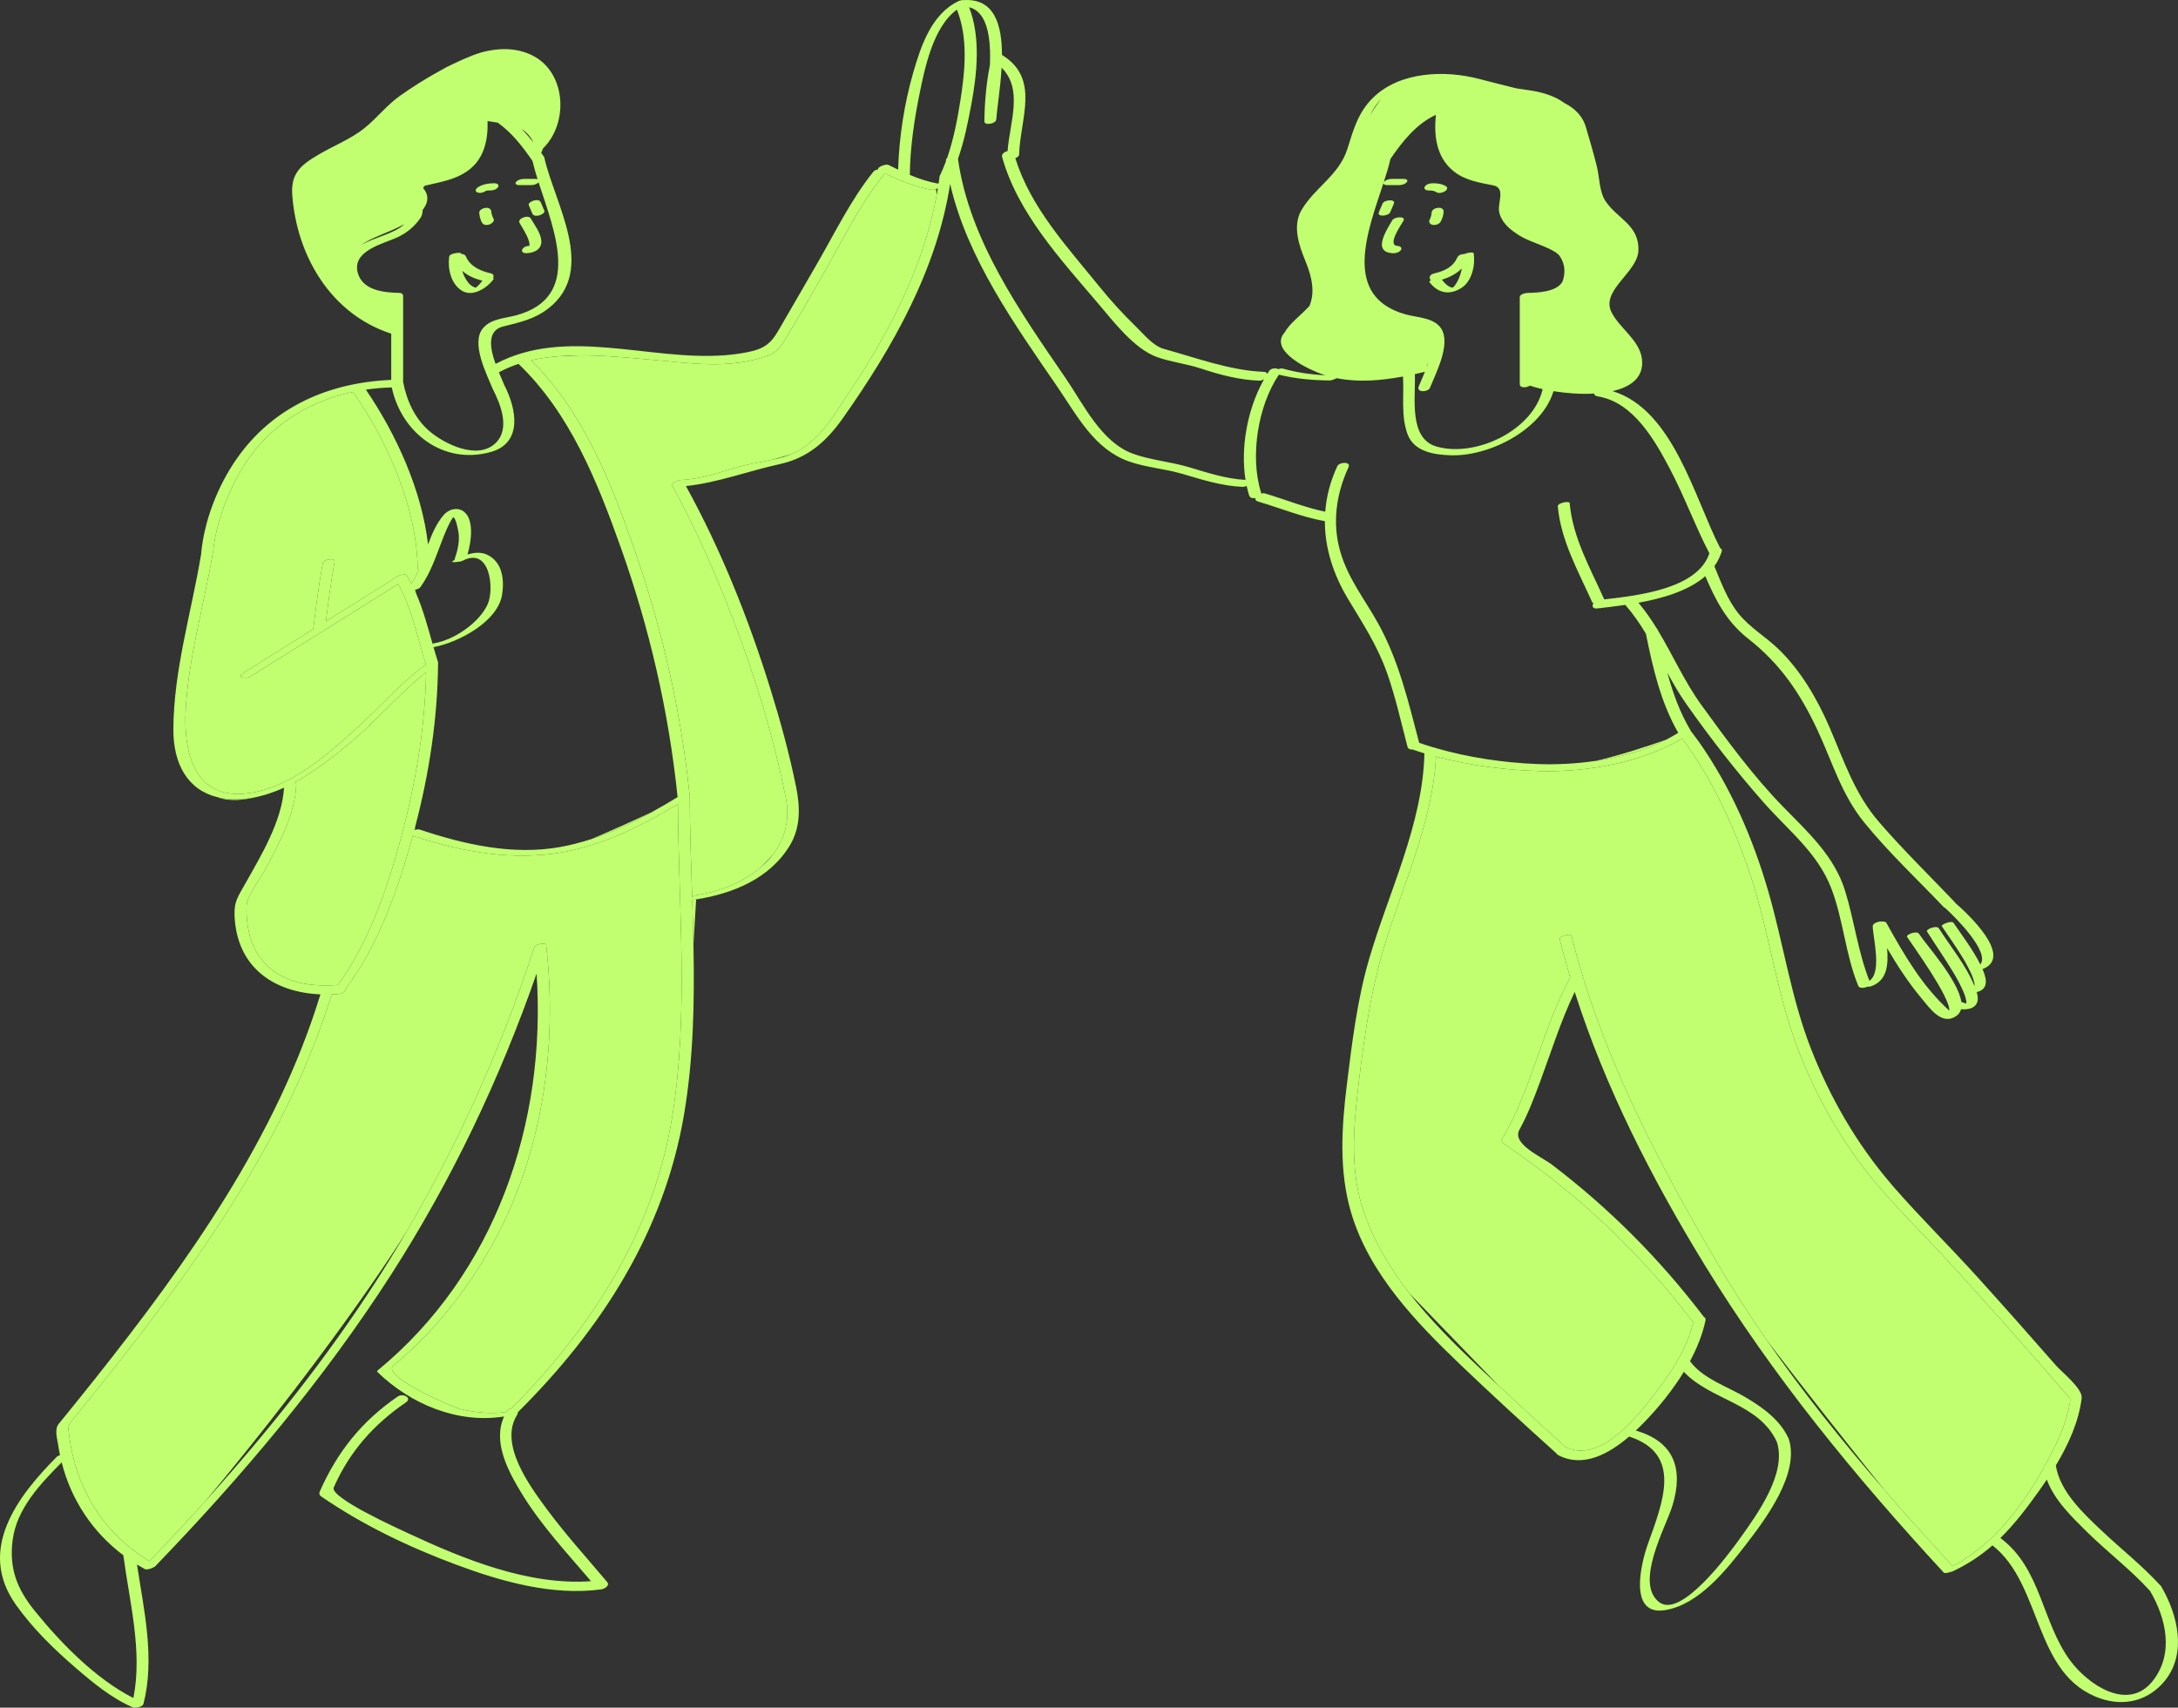 <svg xmlns="http://www.w3.org/2000/svg" xmlns:xlink="http://www.w3.org/1999/xlink" version="1.1" id="Layer_1" x="0px" y="0px" enable-background="new 0 0 595.28 595.28" xml:space="preserve" viewBox="31.74 89.05 531.91 417.14">
<rect x="31.74" y="89.05" width="531.91" height="417.14" fill="#333333" stroke="none"/>
<path id="color_x5F_2" fill="#c1ff70" d="M135.806,253.29c-0.27,14.243-2.789,28.378-6.586,42.085  c-3.281,11.85-7.67,24.195-14.926,34.275c-7.624,0.569-15.365-0.738-19.685-7.682c-2.11-3.394-2.791-7.727-2.658-11.665  c0.083-2.459,3.295-6.443,4.746-9.176c3.271-6.156,7.138-13.299,7.396-20.425c0.01-0.273-0.074-0.484-0.215-0.645  c4.652-2.551,8.963-5.894,12.774-9.027C123.31,265.559,129.026,258.639,135.806,253.29z M100.012,281.936  c0.405-0.161,0.773-0.313,1.096-0.451c0.001-0.009,0.002-0.018,0.002-0.025C100.746,281.626,100.379,281.781,100.012,281.936z   M89.982,284.299c-1.844,0.055-3.513-0.123-5.031-0.484c2.843,1.107,6.578,0.671,9.885-0.176  C93.241,284.009,91.623,284.25,89.982,284.299z M166.759,297.596c-0.357,0.046-0.713,0.077-1.069,0.116  c-0.541,0.08-1.119,0.136-1.735,0.167c-10.733,0.85-21.181-1.305-31.408-4.666c-0.155,0.563-0.297,1.131-0.457,1.691  c-3.562,12.445-8.075,25.248-15.94,35.689c-0.089,0.564-0.639,1.174-1.478,1.248c-0.652,0.057-1.3,0.092-1.944,0.115  c-10.324,33.439-30.736,62.833-52.172,90.09c-3.523,4.479-7.085,8.928-10.684,13.347c-1.686,2.068-1.57,1.827-1.172,4.804  c1.482,11.093,6.912,20.969,15.658,27.594c0.215,0.045,0.363,0.138,0.387,0.293c1.116,0.824,2.288,1.592,3.51,2.307  c4.644-4.836,9.225-9.739,13.717-14.725c12.043-14.496,29.971-36.98,45.135-59.694c1.336-2.001,2.622-3.997,3.879-5.989  c12.904-21.979,23.297-45.268,31.245-69.543c0.23-0.703,2.173-1.092,2.742-0.768c0.086,0.039,0.14,0.094,0.147,0.166  c0.001,0.008,0.002,0.016,0.002,0.023c0.002,0.008,0.002,0.018,0.003,0.025c2.843,24.932-0.901,51.206-13.22,73.314  c-6.197,11.124-14.229,21.303-24.091,29.416c-3.118,2.564,14.68,10.283,16.345,10.652c3.695,0.822,7.518,1.23,11.271,0.695  c0.045-0.076,0.077-0.153,0.124-0.229c0.236-0.377,0.657-0.58,1.095-0.633c19.648-19.828,34.757-43.272,39.263-71.229  c4.065-25.216,1.519-50.979,1.392-76.388C187.881,291.111,177.738,296.183,166.759,297.596z M537.185,430.553  c-10.227-11.805-20.548-23.541-31.146-35.014c-7.001-7.578-14.524-14.715-20.583-23.106c-7.134-9.88-12.705-20.763-16.454-32.366  c-3.913-12.112-5.657-24.754-9.653-36.842c-3.975-12.021-9.238-23.566-16.785-33.77c-9.863,5.871-23.152,8.214-34.401,7.957  c-8.51-0.194-17.358-1.326-25.724-3.551c-0.793,16.021-8.169,31.496-12.727,46.648c-3.055,10.155-4.659,20.919-5.949,31.434  c-1.311,10.689-2.605,22.172,0.857,32.596c2.511,7.557,6.506,14.242,11.28,20.388l21.923,22.688  c5.355,5.002,10.748,9.968,16.193,14.875c7.794,3.981,16.322-5.878,20.561-11.275c4.334-5.52,9.125-12.153,10.67-19.164  c-13.018-17.145-28.574-31.734-46.439-43.747c-0.312-0.209-0.459-0.61-0.256-0.952c7.346-12.382,9.78-26.916,16.67-39.527  c-0.938-3.133-1.813-6.282-2.596-9.451c-0.146-0.597,2.758-1.345,2.898-0.777c0.791,3.201,1.678,6.369,2.629,9.514  c0.066,0.09,0.1,0.196,0.095,0.321c2.564,8.424,5.68,16.65,9.185,24.717c1.091,2.511,2.217,5.007,3.379,7.487  c6.02,12.849,12.924,25.311,20.075,37.527c3.88,6.628,8.035,13.066,12.399,19.355c8.838,11.572,19.748,25.353,28.556,36.371  c5.491,6.345,11.107,12.584,16.786,18.752c2.145-1.141,4.158-2.464,6.049-3.944c0.761-0.595,1.502-1.213,2.225-1.854  c5.703-5.074,10.233-11.537,13.975-18.254c-0.037-0.318,0.153-0.6,0.451-0.819c0.281-0.515,0.562-1.029,0.834-1.546  c1.879-3.565,3.647-7.296,4.574-11.241C536.919,433.193,537.596,431.027,537.185,430.553z M91.187,282.943  c10.888-0.857,20.612-9.563,28.313-16.604c5.361-4.9,10.319-10.72,16.265-14.943c-2.078-6.5-3.405-13.685-6.79-19.681  c-6.032,3.821-12.09,7.601-18.15,11.374c-0.116,0.099-0.259,0.186-0.419,0.262c-5.862,3.65-11.726,7.303-17.56,11  c-0.906,0.574-3.444,0.228-1.787-0.822c5.712-3.62,11.452-7.197,17.192-10.771c0.654-5.378,1.331-10.768,2.304-16.097  c0.179-0.978,3.098-1.475,2.896-0.369c-0.879,4.814-1.514,9.68-2.111,14.539c5.861-3.651,11.721-7.308,17.549-11.012  c0.413-0.263,1.871-0.753,2.241-0.15c0.393,0.639,0.754,1.295,1.1,1.959c0.675-1.046,1.237-2.161,1.734-3.317  c-0.128-0.131-0.212-0.301-0.216-0.524c-0.285-14.958-7.363-30.831-15.775-43.004c-11.947,2.517-22.209,9.347-28.278,20.771  c-2.979,5.605-5.314,11.982-5.905,18.356c-0.01,0.104-0.049,0.199-0.1,0.291c-2.131,12.772-5.969,25.515-6.611,38.49  C76.604,272.293,78.905,283.91,91.187,282.943z M200.797,308.826c0.117,3.659,0.222,7.32,0.295,10.98  c0.332-5.375,0.577-9.635,0.658-11.055c-0.078,0.012-0.155,0.027-0.232,0.039C201.192,308.84,200.963,308.846,200.797,308.826z   M133.371,234.031l-0.213-0.936c-0.063,0.012-0.126,0.023-0.189,0.033C133.107,233.428,133.24,233.729,133.371,234.031z   M259.345,135.414c-2.634-0.427-5.113-1.238-7.53-2.236c-0.278-0.026-0.517-0.109-0.654-0.269c-1.152-0.494-2.291-1.028-3.426-1.582  c-0.021,0.17-0.099,0.359-0.27,0.571c-6.163,7.654-10.629,17.111-15.52,25.594c-2.557,4.436-5.078,8.895-7.727,13.275  c-1.329,2.199-2.324,4.225-4.9,5.142c-9.591,3.416-18.387,1.89-28.279,1.036c-5.49-0.474-11.656-1.121-17.777-1.084  c-1.838,0.061-3.55,0.136-5.108,0.217c-2.286,0.186-4.538,0.498-6.715,1c12.383,12.115,19.063,28.668,24.737,44.736  c7.045,19.946,11.81,40.355,13.973,61.412c0,0.006-0.001,0.012,0,0.018c0.025,0.03,0.042,0.064,0.042,0.104  c0.013,8.242,0.317,16.545,0.587,24.863c0.306-0.242,0.797-0.479,1.264-0.549c5.642-0.854,11.384-3.179,15.584-6.83  c1.012-0.983,2.026-2.059,2.99-3.189c2.779-3.702,4.123-8.338,3.009-13.824c-2.635-12.974-6.296-25.728-10.863-38.153  c-4.74-12.897-10.093-25.79-16.786-37.821c-0.061-0.047-0.087-0.107-0.094-0.172c-0.025-0.046-0.048-0.092-0.073-0.137  c-0.091-0.162,0.185-0.395,0.595-0.6c0.414-0.324,0.986-0.603,1.416-0.618c4.778-0.173,9.316-1.752,13.863-3.085  c2.74-0.803,5.57-1.232,8.349-1.818c1.771-0.483,3.424-0.951,4.867-1.384c6.988-2.889,10.776-9.992,14.847-16.104  c9.589-14.396,17.621-30.15,20.75-47.242c-0.045-0.632-0.102-1.123-0.152-1.457C259.959,135.369,259.58,135.452,259.345,135.414z   M421.596,274.899c5.993-0.896,11.922-2.548,17.069-5.169C434.432,271.236,427.869,273.419,421.596,274.899z M190.906,287.447  c-4.35,2.026-9.853,4.529-14.752,6.58C181.28,292.361,186.167,290.057,190.906,287.447z M133.122,291.079  c-0.067,0.255-0.138,0.507-0.205,0.761c0.048-0.016,0.097-0.033,0.146-0.049C133.078,291.6,133.098,291.362,133.122,291.079z   M494.23,379.031c-0.197-0.236-0.396-0.473-0.594-0.707c0.176,0.204,0.339,0.417,0.516,0.62  C494.178,378.974,494.205,379.002,494.23,379.031z"/>
<path id="color_x5F_1" d="M559.636,476.735c-0.03-0.054-0.06-0.109-0.091-0.162c-0.012-0.021-0.023-0.042-0.035-0.063  c-0.052-0.087-0.126-0.154-0.209-0.211c-4.364-4.78-9.523-8.827-14.221-13.268c-4.502-4.257-10.252-9.57-11.268-15.995  c3.068-5.094,5.615-10.7,6.31-16.438c0.283-2.346-4.821-6.34-6.202-7.918c-6.372-7.283-12.791-14.526-19.282-21.705  c-6.695-7.405-13.846-14.428-20.407-21.945c-0.025-0.029-0.053-0.058-0.078-0.087c-0.177-0.203-0.34-0.416-0.516-0.62  c-8.459-9.855-14.972-21.137-19.675-33.224c-4.794-12.321-6.652-25.354-10.282-38.001c-3.751-13.069-9.238-25.743-17.072-36.893  c-0.62-0.865-1.257-1.719-1.91-2.559c-0.019-0.024-0.045-0.041-0.068-0.062c-0.015-0.041-0.011-0.077-0.036-0.12  c-2.62-4.422-4.337-9.189-5.656-14.088c1.413,2.602,2.888,5.169,4.591,7.595c5.853,8.334,12.198,16.473,18.932,24.114  c6.01,6.82,13.189,12.267,16.535,21.024c2.939,7.691,3.432,16.114,6.56,23.753c0.267,0.651,1.412,0.592,2.191,0.227  c0.313,0.021,0.659-0.014,0.97-0.122c3.959-1.39,4.229-5.364,3.887-9.311c2.477,4.22,5.125,8.321,8.276,12.101  c2.088,2.502,5.152,7.088,8.754,4.369c0.542-0.408,0.867-0.936,1.033-1.545c1.067,0.105,2.077-0.016,2.829-0.423  c0,0,0,0,0.001-0.001c1.083-0.586,1.624-1.771,0.986-3.763c0-0.001,0-0.001-0.001-0.001c2.549-0.586,2.689-2.608,1.566-5.271  c-0.05-0.119-0.109-0.233-0.162-0.352c0.097-0.022,0.185-0.047,0.25-0.075c7.211-3.063-3.705-13.353-6.876-16.071  c-0.03-0.072-0.074-0.144-0.142-0.215c-6.178-6.482-12.595-12.74-18.453-19.519c-5.989-6.929-8.539-14.88-12.105-23.137  c-3.044-7.048-7.115-14.057-12.706-19.361c-3.093-2.935-6.744-5.033-9.465-8.376c-2.739-3.366-4.307-7.628-5.944-11.596  c-0.007-0.018-0.02-0.029-0.027-0.046c0.669-0.931,1.208-1.956,1.607-3.078c0.105-0.145,0.162-0.305,0.164-0.474  c0.013-0.038,0.028-0.074,0.04-0.113c0.117-0.39-0.063-0.63-0.379-0.749c-6.326-12.269-11.452-33.853-26.3-38.367  c4.532-1.03,7.748-3.393,7.177-7.905c-0.576-4.555-5.437-7.445-7.403-11.318c-2.758-5.433,6.396-9.771,6.549-15.17  c0.178-6.316-5.247-7.689-8.146-12.188c-1.364-2.116-1.374-5.631-1.949-8.048c-0.784-3.299-1.779-6.55-2.717-9.807  c-0.823-2.859-2.834-4.702-5.269-5.944c-1.811-1.331-4.475-2.51-8.412-3.091c-1.242-0.184-2.352-0.348-3.355-0.495  c-3.007-0.761-6.023-1.497-9-2.284c-8.371-2.211-19.395-1.881-25.994,4.607c-3.568,3.508-4.738,7.666-6.185,12.328  c-2.046,6.597-7.904,9.437-11.222,15.022c-2.336,3.935-0.626,8.747,0.945,12.571c1.691,4.117,2.308,7.73,0.952,10.927  c-2.168,2.347-4.972,4.403-5.958,6.351c-3.842,4.167,4.264,8.404,8,9.913c0.612,0.247,1.232,0.461,1.855,0.657  c-3.528-0.183-7-0.668-10.435-1.649c-0.217-0.062-0.638,0.013-1.076,0.147c-0.634-0.33-1.769-0.215-2.21,0.432  c-0.163,0.238-0.313,0.494-0.471,0.741c-0.056-0.282-0.326-0.494-0.918-0.516c-8.099-0.297-16.512-3.439-24.336-5.6  c-2.631-0.727-4.817-3.501-6.689-5.322c-3.138-3.053-6.109-6.257-8.86-9.663c-7.813-9.674-16.993-19.472-20.721-31.611  c0.505-0.184,0.911-0.487,0.921-0.837c0.263-8.897,5.216-18.614-4.184-24.376c-0.01-7.311-1.815-13.864-9.308-13.387  c-0.452-0.043-0.982,0.092-1.284,0.234c-6.602,3.12-9.217,10.978-11.092,17.504c-2.181,7.588-3.438,15.734-3.675,23.678  c-0.78-0.373-1.558-0.754-2.336-1.143c-0.678-0.338-2.83,0.511-2.573,1.1c-0.447,0.049-0.883,0.225-1.143,0.547  c-5.406,6.712-9.376,14.902-13.672,22.332c-2.682,4.639-5.344,9.291-8.049,13.918c-2.361,4.038-3.237,6.509-8.135,7.632  c-1.742,0.399-3.51,0.667-5.294,0.845c-0.32,0.031-0.64,0.063-0.962,0.088c-18.488,1.475-38.896-7.051-56.148,2.127  c-1.388-3.868-2.119-8.157,1.834-9.139c4.074-1.01,7.729-1.789,11.115-4.454c11.894-9.361,1.459-25.566-1.049-36.825  c-0.041-0.182-0.136-0.318-0.263-0.424c-0.165-0.241-0.331-0.482-0.498-0.721c0.135-0.317,0.284-0.677,0.442-1.074  c6.134-5.956,5.805-18.078-2.168-22.492c-4.543-2.516-10.212-2.092-14.955-0.26c-1.553,0.6-3.122,1.291-4.688,2.05  c-1.146,0.505-2.301,1.113-3.447,1.788c-3.402,1.861-6.713,3.962-9.697,6.078c-3.185,2.259-5.574,5.393-8.595,7.836  c-3.275,2.648-7.434,4.276-11.054,6.392c-4.431,2.589-7.029,4.591-6.633,9.977c1.098,14.903,9.432,29.104,24.171,33.881  c0,3.766,0,7.532,0,11.298c-15.187,0.626-28.937,6.559-37.82,19.374c-4.544,6.556-7.853,14.971-8.595,22.973  c-0.006,0.064,0.001,0.12,0.009,0.177c-0.011,0.026-0.026,0.052-0.03,0.079c-2.344,14.159-6.714,28.301-6.771,42.742  c-0.034,8.542,3.539,14.873,10.873,16.616c1.519,0.361,3.188,0.539,5.031,0.484c1.641-0.049,3.259-0.29,4.854-0.66  c1.759-0.408,3.486-0.988,5.176-1.703c0.367-0.154,0.734-0.31,1.098-0.477c0,0.008-0.001,0.017-0.002,0.025  c-0.521,8.234-5.615,16.564-9.554,23.566c-1.738,3.092-2.683,4.271-2.529,7.754c0.556,12.669,9.733,18.678,20.964,19.147  c-10.693,34.98-32.414,65.39-54.912,93.751c-2.973,3.748-5.977,7.471-9.003,11.174c-1.108,1.356-0.342,3.682-0.104,5.279  c0.117,0.795,0.259,1.582,0.419,2.361c-0.318,0.092-0.587,0.209-0.721,0.343c-9.728,9.771-19.583,22.786-10.049,36.196  c4.131,5.811,9.269,10.819,14.653,15.459c4.18,3.6,8.775,7.411,13.895,9.602c0.598,0.256,2.421-0.093,2.612-0.844  c2.836-11.12,0.119-22.834-1.582-34.035c0.628,0.382,1.265,0.754,1.917,1.106c0.394,0.212,1.426-0.039,2.059-0.397  c0.193-0.076,0.354-0.164,0.447-0.261c21.285-22.051,41.08-45.52,57.672-71.336c14.764-22.976,26.508-47.711,35.489-73.471  c2.45,36.438-10.009,73.255-38.811,96.944c-0.143,0.117-0.187,0.262-0.051,0.393c8.107,7.834,19.581,12.673,30.924,10.852  c-2.841,6.252,0.987,13.366,4.309,18.812c4.753,7.791,11.021,14.505,16.928,21.421c-15.257,1.113-31.183-5.42-44.651-11.701  c-2.232-1.042-19.271-8.729-18.184-11.2c3.846-8.737,9.775-15.418,17.617-20.765c1.621-1.105-0.716-2.307-1.959-1.459  c-8.799,6.001-14.816,13.558-19.098,23.283c-0.168,0.382-0.061,0.841,0.289,1.082c10.16,7.014,21.49,12.416,33.032,16.723  c11.07,4.13,23.554,7.65,35.463,6.037c0.679-0.092,2.193-0.887,1.429-1.796c-4.966-5.909-10.158-11.601-14.747-17.82  c-4.097-5.554-11.741-15.838-7.262-22.981c0.159-0.254,0.216-0.479,0.21-0.679c20.381-20.266,35.668-43.972,40.56-72.628  c2.339-13.706,2.589-27.641,2.313-41.59c-0.073-3.66-0.178-7.321-0.295-10.98c0.166,0.02,0.396,0.014,0.721-0.035  c0.077-0.012,0.154-0.027,0.232-0.039c9.02-1.404,18.082-5.125,22.938-13.277c2.623-4.404,2.452-9.395,1.471-14.227  c-1.646-8.099-3.837-16.082-6.29-23.969c-5.272-16.946-12.015-33.906-20.609-49.492c7.705-0.797,15.368-3.726,22.868-5.355  c6.982-1.518,11.51-5.625,15.534-11.342c12.098-17.187,22.857-36.099,26.118-57.107c4.145,18.178,15.99,34.664,26.286,49.704  c4.775,6.976,8.886,15.02,17.283,18.05c4.117,1.486,8.748,1.782,12.98,3.022c4.923,1.442,9.78,3.029,14.944,3.217  c0.279,0.011,0.615-0.087,0.928-0.237c0.171,0.796,0.361,1.581,0.599,2.338c0.188,0.603,0.892,0.763,1.563,0.639  c-0.119,0.342,0.02,0.671,0.617,0.848c5.458,1.613,10.702,3.788,16.316,4.8c-0.012,6.536,2.027,12.974,5.691,19.059  c3.584,5.95,7.137,11.352,9.479,17.975c2.086,5.897,3.428,12.057,5.021,18.097c-0.013,0.081,0.016,0.156,0.092,0.223  c0.203,0.332,0.648,0.451,1.128,0.419c0.96,0.326,1.922,0.65,2.899,0.944c-0.379,17.223-8.755,33.98-13.515,50.272  c-2.896,9.911-4.193,20.598-5.448,30.83c-1.271,10.37-1.934,21.014,1.077,31.135c4.419,14.854,15.812,26.716,26.739,37.161  c7.667,7.33,15.495,14.498,23.378,21.595c0.095,0.177,0.26,0.343,0.53,0.481c6.09,3.113,12.348-0.397,17.234-4.588  c13.213,4.269,8.147,16.229,4.553,26.326c-1.566,4.4-4.868,17.457,4.102,16.098c8.32-1.262,15.102-9.863,19.875-16.043  c4.775-6.184,13.243-17.431,10.434-25.867c-2.109-4.576-6.121-7.445-10.322-9.986c-4.384-2.65-10.49-4.575-13.658-8.785  c-0.037-0.049-0.082-0.09-0.131-0.127c1.714-3.188,3.046-6.492,3.754-9.777c0.052-0.113,0.075-0.231,0.061-0.354  c0.021-0.346-0.146-0.579-0.417-0.712c-10.685-14.063-23.067-26.523-37.134-37.211c-2.543-1.932-9.831-5.036-7.907-8.516  c2.03-3.674,3.532-7.644,4.992-11.568c2.757-7.416,5.082-14.969,8.513-22.088c7.453,23.414,18.936,45.775,31.671,66.584  c16.722,27.322,36.748,51.716,58.428,75.236c0.231,0.252,1.003,0.117,1.673-0.131c0.219-0.039,0.41-0.09,0.534-0.148  c3.774-1.773,6.917-3.902,9.712-6.342c12.327,9.639,9.932,31.74,26.348,37.391c5.913,2.035,11.847,0.536,15.799-4.378  C565.873,492.859,563.555,483.474,559.636,476.735z M514.156,330.465c-0.007-0.018-0.013-0.035-0.02-0.053  c0.097-0.002,0.219-0.008,0.383-0.017C514.422,330.4,514.296,330.426,514.156,330.465z M458.608,245.005  c7.956,6.252,12.786,13.368,17.053,22.528c3.686,7.913,5.8,15.601,11.409,22.488c5.952,7.308,12.888,13.808,19.381,20.623  c0.097,0.102,0.221,0.173,0.358,0.224c2.532,2.285,10.995,10.792,8.556,13.774c-1.775-3.589-4.285-6.849-6.518-10.139  c-0.484-0.714-3.126,0.44-2.898,0.775c1.746,2.572,3.539,5.103,5.15,7.763c0.85,1.403,1.624,2.851,2.262,4.363  c0.246,0.582,0.422,1.183,0.557,1.799c0.069,0.318,0.06,0.553,0.029,0.729c-2.019-5.044-5.838-9.589-8.692-14.105  c-0.533-0.843-3.253,0.215-2.898,0.777c2.151,3.402,4.46,6.699,6.526,10.157c0.94,1.575,1.809,3.195,2.509,4.892  c0.252,0.612,0.427,1.243,0.547,1.893c0.04,0.214,0.035,0.429,0.01,0.643c-0.39-0.104-0.774-0.225-1.147-0.378  c-0.02-0.007-0.044-0.009-0.065-0.015c-0.759-5.358-8.719-14.094-10.343-16.643c-0.548-0.858-3.271,0.193-2.898,0.777  c1.035,1.623,10.527,14.645,10.303,17.997c-6.617-5.962-11.06-13.697-15.36-21.425c-0.146-0.261-0.493-0.352-0.9-0.338  c-0.821-0.128-2.455,0.354-2.44,1.113c0.059,2.941,2.313,11.196-0.809,13.365c-2.814-7.101-3.709-14.822-5.979-22.097  c-2.613-8.374-9.042-14.232-15-20.319c-7.407-7.567-13.839-16.381-20.042-24.939c-4.164-5.746-7.035-12.316-10.696-18.359  c-0.003-0.012-0.006-0.023-0.008-0.035c-0.026-0.131-0.1-0.231-0.203-0.307c-1.347-2.196-2.809-4.316-4.478-6.299  c5.957-1.083,12.226-2.908,16.329-6.499C450.698,235.65,453.426,240.932,458.608,245.005z M369.116,113.149  c-0.988,1.257-1.923,2.646-2.781,4.06C367.122,115.582,368.06,114.246,369.116,113.149z M369.604,133.775  c-0.039,0.354,0.534,0.495,0.866,0.495c0.982,0,1.964,0,2.946,0c0.641,0,1.509-0.229,1.92-0.765c0.42-0.545-0.355-0.749-0.758-0.749  c-0.982,0-1.965,0-2.946,0c-0.642,0-1.509,0.229-1.92,0.765c-0.032,0.042-0.045,0.078-0.063,0.115  c0.676-2.069,1.275-4.019,1.669-5.764c2.964-4.342,6.296-8.528,11.085-10.771c-0.488,5.055,0.063,10.242,4.232,13.696  c2.747,2.276,6.367,2.874,9.757,3.53c3.128,0.605,1.081,4.167,1.454,6.379c0.148,0.879,0.51,1.66,0.988,2.371  c0.014,0.021,0.025,0.041,0.039,0.061c0.865,1.26,2.125,2.275,3.418,3.109c0.008,0.005,0.015,0.01,0.021,0.014  c0.185,0.119,0.369,0.24,0.554,0.352c1.641,0.996,3.454,1.63,5.232,2.341c0.106,0.042,0.214,0.085,0.32,0.128  c1.101,0.448,2.183,0.937,3.197,1.571c0.327,0.205,0.612,0.457,0.872,0.731c1.096,1.49,1.604,3.233,1.144,5.409  c-0.083,0.393-0.192,0.753-0.321,1.087c-1.417,2.482-5.975,2.669-8.42,2.721c-0.547,0.012-1.997,0.252-1.997,1.063  c0,7.072,0,14.145,0,21.217c0,1.005,1.65,0.929,2.466,0.371c0.902,0.305,1.955,0.596,3.129,0.856  c-2.326,10.083-16.289,16.704-25.822,14.053c-7.008-1.947-5.164-11.999-5.393-17.702c0-0.008,0-0.016,0-0.023  c0.365-0.08,0.725-0.167,1.088-0.25c0.457-0.105,0.918-0.207,1.37-0.315c-0.578,1.439-1.165,2.716-1.515,3.593  c-0.607,1.523,2.303,1.438,2.76,0.291c1.38-3.46,5.141-10.587,2.765-14.394c-1.714-2.745-5.901-2.728-8.688-3.505  C359.408,161.494,365.711,145.666,369.604,133.775z M380.17,178.521l0.435-1.04c-0.112,0.346-0.229,0.688-0.353,1.027  C380.228,178.51,380.195,178.518,380.17,178.521z M162.059,123.889c-0.923-1.173-1.888-2.291-2.92-3.327  C160.533,121.444,161.451,122.679,162.059,123.889z M130.493,143.804c-2.511,2.405-7.206,3.11-10.49,5.078  C122.4,147.029,126.687,145.911,130.493,143.804z M119.122,155.722c-1.485-5.415,6.117-7.077,9.563-8.651  c2.425-1.107,4.367-2.72,5.839-4.932c0.286-0.432,0.408-1.088,0.452-1.838c1.906-2.399,1.02-4.25,0.115-5.282  c0.107-0.338,0.277-0.571,0.547-0.637c3.701-0.903,7.217-1.363,10.401-3.663c3.958-2.857,4.915-7.518,4.774-12.096  c0.567,0.088,1.365,0.211,2.478,0.383c3.419,2.431,6.073,5.818,8.496,9.365c0.311,1.379,0.745,2.873,1.241,4.443  c-0.143-0.038-0.289-0.058-0.406-0.058c-0.982,0-1.965,0-2.947,0c-0.641,0-1.509,0.229-1.92,0.765  c-0.42,0.545,0.355,0.749,0.758,0.749c0.982,0,1.965,0,2.947,0c0.598,0,1.38-0.211,1.817-0.673  c3.868,11.986,10.685,27.978-5.354,32.449c-2.79,0.778-6.183,0.787-8.207,3.154c-3.108,3.635,0.976,11.399,2.329,14.795  c1.968,3.817,4.399,9.898,0.626,13.388c-4.428,4.094-12.43,0.082-16.051-3.009c-3.561-3.04-5.572-7.497-6.423-12.006  c0-7.006,0-14.012,0-21.018c0-0.513-0.432-0.74-0.915-0.75C125.527,160.522,120.301,160.016,119.122,155.722z M127.416,183.694  c2.393,11.188,12.677,18.982,24.154,15.778c7.919-2.21,6.296-10.582,3.374-16.252c-0.329-0.826-0.846-1.955-1.372-3.219  c1.531-0.83,3.137-1.511,4.805-2.057c12.551,12.059,19.16,28.537,24.901,44.646c7.069,19.84,11.775,40.226,13.946,61.18  c-2.083,1.266-4.186,2.503-6.318,3.677c-4.739,2.609-9.626,4.914-14.752,6.58c-2.491,0.809-5.038,1.47-7.653,1.938  c-11.579,2.071-23.354-0.625-34.316-4.287c-0.251-0.084-0.683-0.022-1.122,0.113c-0.049,0.016-0.098,0.033-0.146,0.049  c0.067-0.254,0.138-0.506,0.205-0.761c3.429-13.012,5.489-26.509,5.603-39.951c0.03-0.093,0.039-0.188,0.008-0.286  c-0.394-1.217-0.76-2.455-1.118-3.702c6.034-1.132,15.704-6.188,16.749-12.843c0.584-3.719,0.053-8.052-3.737-9.78  c-1.455-0.663-3.126-0.499-4.716-0.014c0.921-3.07,1.836-9.111-1.377-10.78c-1.504-0.781-3.36-0.122-4.418,1.107  c-1.783,2.07-2.875,4.598-3.834,7.221c-1.574-13.365-7.758-26.892-15.189-37.822C123.162,183.928,125.272,183.748,127.416,183.694z   M142.802,225.817c-0.11,0.058-0.221,0.114-0.327,0.171c-1.232,0.652,1.695,0.332,2.211,0.059c6.781-3.595,7.777,6.9,6.191,10.512  c-2.019,4.595-8.217,8.796-13.022,9.608c-0.158,0.026-0.321,0.073-0.481,0.132c-1.174-4.134-2.303-8.348-4.002-12.268  c-0.131-0.303-0.264-0.604-0.402-0.902c0.063-0.01,0.127-0.021,0.189-0.033c0.52-0.104,1.013-0.307,1.211-0.576  c2.499-3.393,3.837-7.572,5.349-11.46c0.732-1.882,1.466-3.789,2.566-5.491c0.088-0.073,0.151-0.134,0.199-0.186  c0.682,0.701,0.845,1.974,1.064,2.856c0.617,2.47,0.065,4.96-0.75,7.291C142.758,225.645,142.766,225.738,142.802,225.817z   M91.187,282.943c-12.281,0.967-14.583-10.65-14.108-20.253c0.643-12.976,4.48-25.718,6.611-38.49c0.051-0.092,0.09-0.188,0.1-0.291  c0.591-6.374,2.927-12.751,5.905-18.356c6.069-11.424,16.331-18.254,28.278-20.771c8.412,12.173,15.49,28.046,15.775,43.004  c0.004,0.224,0.088,0.394,0.216,0.524c-0.497,1.156-1.06,2.271-1.734,3.317c-0.346-0.664-0.707-1.32-1.1-1.959  c-0.37-0.603-1.828-0.112-2.241,0.15c-5.828,3.704-11.688,7.36-17.549,11.012c0.598-4.859,1.232-9.725,2.111-14.539  c0.201-1.105-2.718-0.608-2.896,0.369c-0.973,5.329-1.649,10.719-2.304,16.097c-5.74,3.574-11.48,7.151-17.192,10.771  c-1.657,1.05,0.881,1.396,1.787,0.822c5.834-3.697,11.697-7.35,17.56-11c0.16-0.076,0.303-0.163,0.419-0.262  c6.061-3.773,12.118-7.553,18.15-11.374c3.385,5.996,4.712,13.181,6.79,19.681c-5.945,4.224-10.903,10.043-16.265,14.943  C111.799,273.38,102.074,282.086,91.187,282.943z M94.609,321.969c-2.11-3.394-2.791-7.727-2.658-11.665  c0.083-2.459,3.295-6.443,4.746-9.176c3.271-6.156,7.138-13.299,7.396-20.425c0.01-0.273-0.074-0.484-0.215-0.645  c4.652-2.551,8.963-5.894,12.774-9.027c6.656-5.473,12.373-12.393,19.152-17.741c-0.27,14.243-2.789,28.378-6.586,42.085  c-3.281,11.85-7.67,24.195-14.926,34.275C106.67,330.22,98.929,328.912,94.609,321.969z M64.318,503.842  c-9.243-4.681-17.763-13.473-24.044-21.228c-4.34-5.358-6.342-10.353-5.45-17.319c0.979-7.653,6.691-13.697,11.98-19.012  c2.3,9.143,7.573,17.065,15.057,22.683C63.357,480.326,66.592,492.394,64.318,503.842z M195.911,361.874  c-4.506,27.957-19.614,51.401-39.263,71.229c-0.438,0.053-0.858,0.256-1.095,0.633c-0.047,0.075-0.079,0.152-0.124,0.229  c-3.754,0.535-7.576,0.127-11.271-0.695c-1.665-0.369-19.463-8.088-16.345-10.652c9.862-8.113,17.894-18.292,24.091-29.416  c12.318-22.108,16.063-48.383,13.22-73.314c-0.001-0.008-0.001-0.018-0.003-0.025c0-0.008-0.001-0.016-0.002-0.023  c-0.008-0.072-0.062-0.127-0.147-0.166c-0.569-0.324-2.512,0.064-2.742,0.768c-7.948,24.275-18.341,47.563-31.245,69.543  c-2.32,3.953-4.713,7.868-7.197,11.734c-12.324,19.177-26.566,37.022-41.816,53.949c-4.492,4.985-9.073,9.889-13.717,14.725  c-1.222-0.715-2.394-1.482-3.51-2.307c-0.023-0.155-0.172-0.248-0.387-0.293c-8.746-6.625-14.176-16.501-15.658-27.594  c-0.398-2.977-0.514-2.735,1.172-4.804c3.599-4.419,7.16-8.867,10.684-13.347c21.436-27.257,41.848-56.65,52.172-90.09  c0.645-0.023,1.292-0.059,1.944-0.115c0.839-0.074,1.389-0.684,1.478-1.248c7.865-10.441,12.379-23.244,15.94-35.689  c0.16-0.561,0.302-1.129,0.457-1.691c10.228,3.361,20.675,5.516,31.408,4.666c0.577-0.046,1.155-0.104,1.735-0.167  c0.356-0.039,0.712-0.07,1.069-0.116c10.979-1.413,21.122-6.484,30.544-12.109C197.43,310.896,199.977,336.658,195.911,361.874z   M260.494,136.684c-3.129,17.092-11.161,32.847-20.75,47.242c-4.07,6.112-7.858,13.216-14.847,16.104  c-0.576,0.238-1.167,0.458-1.789,0.636c-1.014,0.29-2.043,0.529-3.078,0.748c-2.778,0.586-5.608,1.016-8.349,1.818  c-4.547,1.333-9.085,2.912-13.863,3.085c-0.43,0.016-1.002,0.294-1.416,0.618c-0.41,0.205-0.686,0.438-0.595,0.6  c0.025,0.045,0.048,0.091,0.073,0.137c0.007,0.064,0.033,0.125,0.094,0.172c6.693,12.031,12.046,24.924,16.786,37.821  c4.567,12.426,8.229,25.18,10.863,38.153c1.114,5.486-0.229,10.122-3.009,13.824c-0.867,1.155-1.874,2.22-2.99,3.189  c-4.2,3.651-9.942,5.977-15.584,6.83c-0.467,0.07-0.958,0.307-1.264,0.549c-0.27-8.318-0.574-16.621-0.587-24.863  c0-0.039-0.017-0.073-0.042-0.104c-0.001-0.006,0-0.012,0-0.018c-2.163-21.057-6.928-41.466-13.973-61.412  c-5.675-16.068-12.354-32.621-24.737-44.736c2.177-0.502,4.429-0.814,6.715-1c1.689-0.139,3.396-0.206,5.108-0.217  c6.121-0.037,12.287,0.61,17.777,1.084c9.893,0.854,18.688,2.38,28.279-1.036c2.576-0.917,3.571-2.942,4.9-5.142  c2.648-4.381,5.17-8.84,7.727-13.275c4.891-8.482,9.356-17.939,15.52-25.594c0.171-0.212,0.249-0.401,0.27-0.571  c1.135,0.554,2.273,1.088,3.426,1.582c0.138,0.159,0.376,0.242,0.654,0.269c2.417,0.998,4.896,1.81,7.53,2.236  c0.235,0.038,0.614-0.045,0.997-0.188c0.15-0.055,0.299-0.119,0.442-0.189C260.694,135.588,260.594,136.136,260.494,136.684z   M263.048,127.65c-0.204,0.188-0.328,0.408-0.296,0.652c0.004,0.034,0.011,0.067,0.016,0.102c-0.418,1.139-0.869,2.256-1.378,3.326  c-0.089,0.105-0.147,0.22-0.163,0.342c-0.079,0.617-0.183,1.229-0.275,1.842c-2.453-0.417-4.765-1.189-7.018-2.134  c0.085-6.583,1.03-13.188,2.338-19.628c1.279-6.299,3.328-16.569,9.17-20.74c2.768,6.977,1.986,14.946,0.842,22.198  C265.563,118.18,264.621,123.113,263.048,127.65z M335.92,206.284c-4.749-0.259-9.289-1.757-13.82-3.111  c-4.482-1.341-9.275-1.702-13.654-3.282c-7.758-2.8-12.13-12.143-16.488-18.509c-10.996-16.062-23.531-33.785-26.26-53.538  c1.523-4.325,2.449-8.953,3.27-13.367c1.403-7.553,2.297-16.296-0.551-23.654c4.482,1.09,5.33,7.496,5.093,14.047  c-0.906,4.524-1.306,9.193-1.37,13.793c-0.018,1.182,2.825,0.576,2.895-0.371c0.217-2.936,1.037-7.791,1.313-12.71  c5.319,5.271,2.021,13.278,1.454,20.387c-0.787,0.155-1.523,0.716-1.319,1.45c3.812,13.726,14.454,25.168,23.469,35.796  c3.665,4.32,8.806,11.081,14.361,13.06c3.462,1.233,7.203,1.631,10.711,2.795c4.669,1.551,9.36,2.787,14.296,2.968  c0.277,0.011,0.555-0.067,0.811-0.19c0.115-0.056,0.228-0.117,0.332-0.19c-0.114,0.201-0.221,0.411-0.332,0.616  C336.382,189.197,334.66,198.438,335.92,206.284z M378.33,270.501c-2.649-10.057-4.969-20.085-10.07-29.248  c-3.27-5.872-7.235-10.776-9.171-17.36c-2.054-6.982-1.033-14.21,1.989-20.714c0.667-1.436-2.255-1.298-2.746-0.24  c-1.718,3.696-2.661,7.415-2.945,11.113c-5.043-1.039-9.802-3.009-14.74-4.468c-0.281-0.083-0.604-0.054-0.92,0.042  c0.01-0.104,0.007-0.212-0.028-0.325c-2.735-8.732-0.758-21.154,4.37-28.727c4.096,1.01,8.25,1.383,12.484,1.41  c0.29,0.002,1.067-0.27,1.637-0.551c5.285,1.06,10.829,0.59,16.184-0.409c0.289,4.688-0.543,9.677,1.138,14.146  c1.614,4.292,6.61,4.976,10.574,5.098c9.341,0.286,22.177-6.17,25.047-15.658c3.108,0.501,6.641,0.768,9.944,0.582  c-0.023,0.306,0.207,0.578,0.864,0.684c8.709,1.389,13.978,10.775,17.7,17.862c3.508,6.677,6.078,13.8,9.563,20.483  c-2.896,8.692-17.4,10.297-25.712,11.254c0.002-0.031,0.002-0.063-0.012-0.094c-3.393-7.592-7.648-14.996-8.399-23.428  c-0.055-0.613-2.973-0.061-2.898,0.775c0.751,8.433,5.007,15.838,8.399,23.428c0.052,0.115,0.165,0.188,0.312,0.23  c-0.441,0.646-0.261,1.44,0.999,1.289c1.987-0.238,4.312-0.499,6.772-0.86c1.926,2.191,3.552,4.574,5.038,7.048  c1.698,8.398,3.599,16.715,7.893,24.2c-0.945,0.591-1.919,1.151-2.931,1.667c-5.147,2.621-11.076,4.273-17.069,5.169  c-4.988,0.745-10.018,0.973-14.673,0.78c-8.083-0.335-16.612-1.586-24.524-3.889c-0.119-0.094-0.315-0.143-0.551-0.154  C380.659,271.283,379.485,270.905,378.33,270.501z M465.668,441.256c2.549,7.649-4.819,17.758-8.932,23.51  c-2.512,3.514-14.373,19.792-19.771,15.677c-6.093-4.646,1.521-18.183,3.165-23.441c2.813-8.989,0.577-15.773-8.903-18.495  c0.728-0.682,1.414-1.363,2.056-2.021c3.388-3.472,6.876-7.733,9.688-12.331C449.436,431.098,461.301,431.775,465.668,441.256z   M516.9,465.842c-0.723,0.642-1.464,1.26-2.225,1.854c-1.891,1.48-3.904,2.804-6.049,3.944  c-5.679-6.168-11.295-12.407-16.786-18.752c-10.101-11.67-19.765-23.707-28.556-36.371c-4.364-6.289-8.52-12.728-12.399-19.355  c-7.151-12.217-14.056-24.679-20.075-37.527c-1.162-2.48-2.288-4.977-3.379-7.487c-3.505-8.066-6.62-16.293-9.185-24.717  c0.005-0.125-0.028-0.231-0.095-0.321c-0.951-3.145-1.838-6.313-2.629-9.514c-0.141-0.567-3.045,0.181-2.898,0.777  c0.783,3.169,1.658,6.318,2.596,9.451c-6.89,12.611-9.324,27.146-16.67,39.527c-0.203,0.342-0.056,0.743,0.256,0.952  c17.865,12.013,33.422,26.603,46.439,43.747c-1.545,7.011-6.336,13.645-10.67,19.164c-4.238,5.397-12.767,15.257-20.561,11.275  c-5.445-4.907-10.838-9.873-16.193-14.875c-1.674-1.563-3.359-3.114-5.023-4.688c-5.965-5.643-11.865-11.521-16.899-18.001  c-4.774-6.146-8.77-12.831-11.28-20.388c-3.463-10.424-2.168-21.906-0.857-32.596c1.29-10.515,2.895-21.278,5.949-31.434  c4.558-15.152,11.934-30.628,12.727-46.648c8.365,2.225,17.214,3.356,25.724,3.551c11.249,0.257,24.538-2.086,34.401-7.957  c7.547,10.203,12.811,21.748,16.785,33.77c3.996,12.088,5.74,24.729,9.653,36.842c3.749,11.604,9.32,22.486,16.454,32.366  c6.059,8.392,13.582,15.528,20.583,23.106c10.599,11.473,20.92,23.209,31.146,35.014c0.411,0.475-0.266,2.641-0.45,3.429  c-0.927,3.945-2.695,7.676-4.574,11.241c-0.272,0.517-0.553,1.031-0.834,1.546c-0.298,0.22-0.488,0.501-0.451,0.819  C527.134,454.305,522.604,460.768,516.9,465.842z M557.417,499.744c-6.061,7.536-15.829,0.721-20.077-5.03  c-6.988-9.463-7.027-22.323-16.93-29.864c-0.043-0.033-0.094-0.059-0.146-0.082c3.483-3.408,6.474-7.344,9.597-11.736  c0.587-0.826,1.174-1.674,1.755-2.54c1.821,5.012,6.19,9.21,9.828,12.795c5,4.927,10.678,9.198,15.387,14.413  c0.004,0.007,0.005,0.014,0.009,0.021C560.813,484.436,562.718,493.151,557.417,499.744z M148.457,134.798  c1.273-0.796,2.644-0.979,4.115-0.98c0.502-0.001,1.171,0.359,0.808,0.937c-0.384,0.609-1.24,0.813-1.907,0.813  c-0.341,0-0.488-0.009-0.793,0.036c-0.073,0.011-0.111,0.015-0.136,0.016c-0.024,0.011-0.06,0.025-0.134,0.051  c0.161-0.056-0.188,0.133-0.127,0.095c-0.559,0.35-1.437,0.576-2.058,0.249C147.61,135.688,148.036,135.062,148.457,134.798z   M151.722,140.77c0.02,0.571,0.314,1.254,0.571,1.785c0.314,0.652-0.724,1.256-1.184,1.379c-0.671,0.18-1.396,0.057-1.715-0.602  c-0.358-0.744-0.58-1.513-0.608-2.34c-0.024-0.713,1.05-1.127,1.597-1.169C151.042,139.773,151.697,140.047,151.722,140.77z   M144.514,160.044c2.698,1.683,6.176-0.672,7.759-2.772c0.1-0.133,0.019-0.205-0.13-0.248c0.264-0.455,0.139-1.041-0.455-1.178  c-2.532-0.584-5.068-1.618-6.173-4.156c-0.191-0.439-0.672-0.615-1.19-0.612c0.005-0.041,0.007-0.083,0.013-0.124  c0.047-0.334-2.774-0.1-2.898,0.777C141.029,154.637,141.855,158.387,144.514,160.044z M149.583,157.632  c-0.057,0.052-0.122,0.095-0.168,0.155c-0.377,0.5-0.745,0.913-1.202,1.329c-0.557,0.388-0.657,0.456-0.305,0.204  c-0.236-0.05-0.457-0.137-0.663-0.26c-0.888-0.447-1.481-1.345-1.945-2.187c-0.287-0.522-0.506-1.082-0.675-1.658  C145.986,156.42,147.727,157.159,149.583,157.632z M158.64,143.531c-0.657-1.134,2.152-2.085,2.68-1.176  c0.941,1.623,2.402,3.458,2.612,5.377c0.232,2.127-1.627,3.094-3.541,3.162c-1.993,0.072-1.149-1.702,0.355-1.756  c0.119-0.004,0.198-0.004,0.262-0.003c0.041-0.217,0.066-0.405,0.026-0.627c-0.112-0.625-0.325-1.224-0.599-1.796  C159.908,145.61,159.251,144.586,158.64,143.531z M160.888,139.205c-0.28-0.581,0.886-1.08,1.238-1.175  c0.547-0.146,1.372-0.199,1.66,0.399c0.325,0.674,0.557,1.389,0.884,2.063c0.281,0.582-0.887,1.082-1.238,1.176  c-0.548,0.146-1.37,0.199-1.66-0.398C161.445,140.595,161.213,139.881,160.888,139.205z M374.473,143.014  c-0.588,1.014-4.1,6.016-1.404,6.113c0.508,0.018,1.179,0.367,0.814,0.96c-0.37,0.604-1.242,0.844-1.904,0.819  c-5.253-0.189-1.617-5.632-0.225-8.033C372.274,141.975,375.203,141.754,374.473,143.014z M379.712,134.631  c0.383-0.608,1.241-0.814,1.907-0.813c1.138,0.001,2.262,0.115,3.248,0.731c0.58,0.363,0.221,0.926-0.231,1.216  c-0.52,0.332-1.48,0.609-2.058,0.249c-0.666-0.416-1.291-0.445-2.059-0.446C380.018,135.566,379.349,135.209,379.712,134.631z   M380.864,142.779c0.272-0.566,0.484-1.153,0.506-1.787c0.044-1.305,2.986-1.736,2.936-0.223c-0.027,0.802-0.327,1.621-0.672,2.338  c-0.317,0.662-1.198,0.969-1.887,0.887C381.143,143.922,380.55,143.434,380.864,142.779z M381.193,157.517  c-0.283,0.165-0.454,0.32-0.394,0.401c2.044,2.71,4.841,3.344,7.785,1.508c2.671-1.666,3.477-5.578,3.069-8.473  c-0.055-0.386-1.416-0.229-2.254,0.142c-0.698-0.011-1.514,0.288-1.754,0.838c-1.047,2.405-3.231,3.351-5.652,3.909  C380.79,156.12,380.641,157.045,381.193,157.517z M388.732,154.634c-0.156,0.991-0.464,1.958-0.92,2.886  c-0.176,0.359-0.981,1.871-1.449,1.787c-1.016-0.183-1.867-1.134-2.486-1.934C385.699,156.811,387.418,155.945,388.732,154.634z   M368.515,140.818c0.325-0.674,0.558-1.389,0.884-2.063c0.444-0.918,3.354-1.196,2.715,0.125c-0.326,0.674-0.558,1.389-0.884,2.063  C370.786,141.861,367.876,142.141,368.515,140.818z" fill="#c1ff70"/>
</svg>